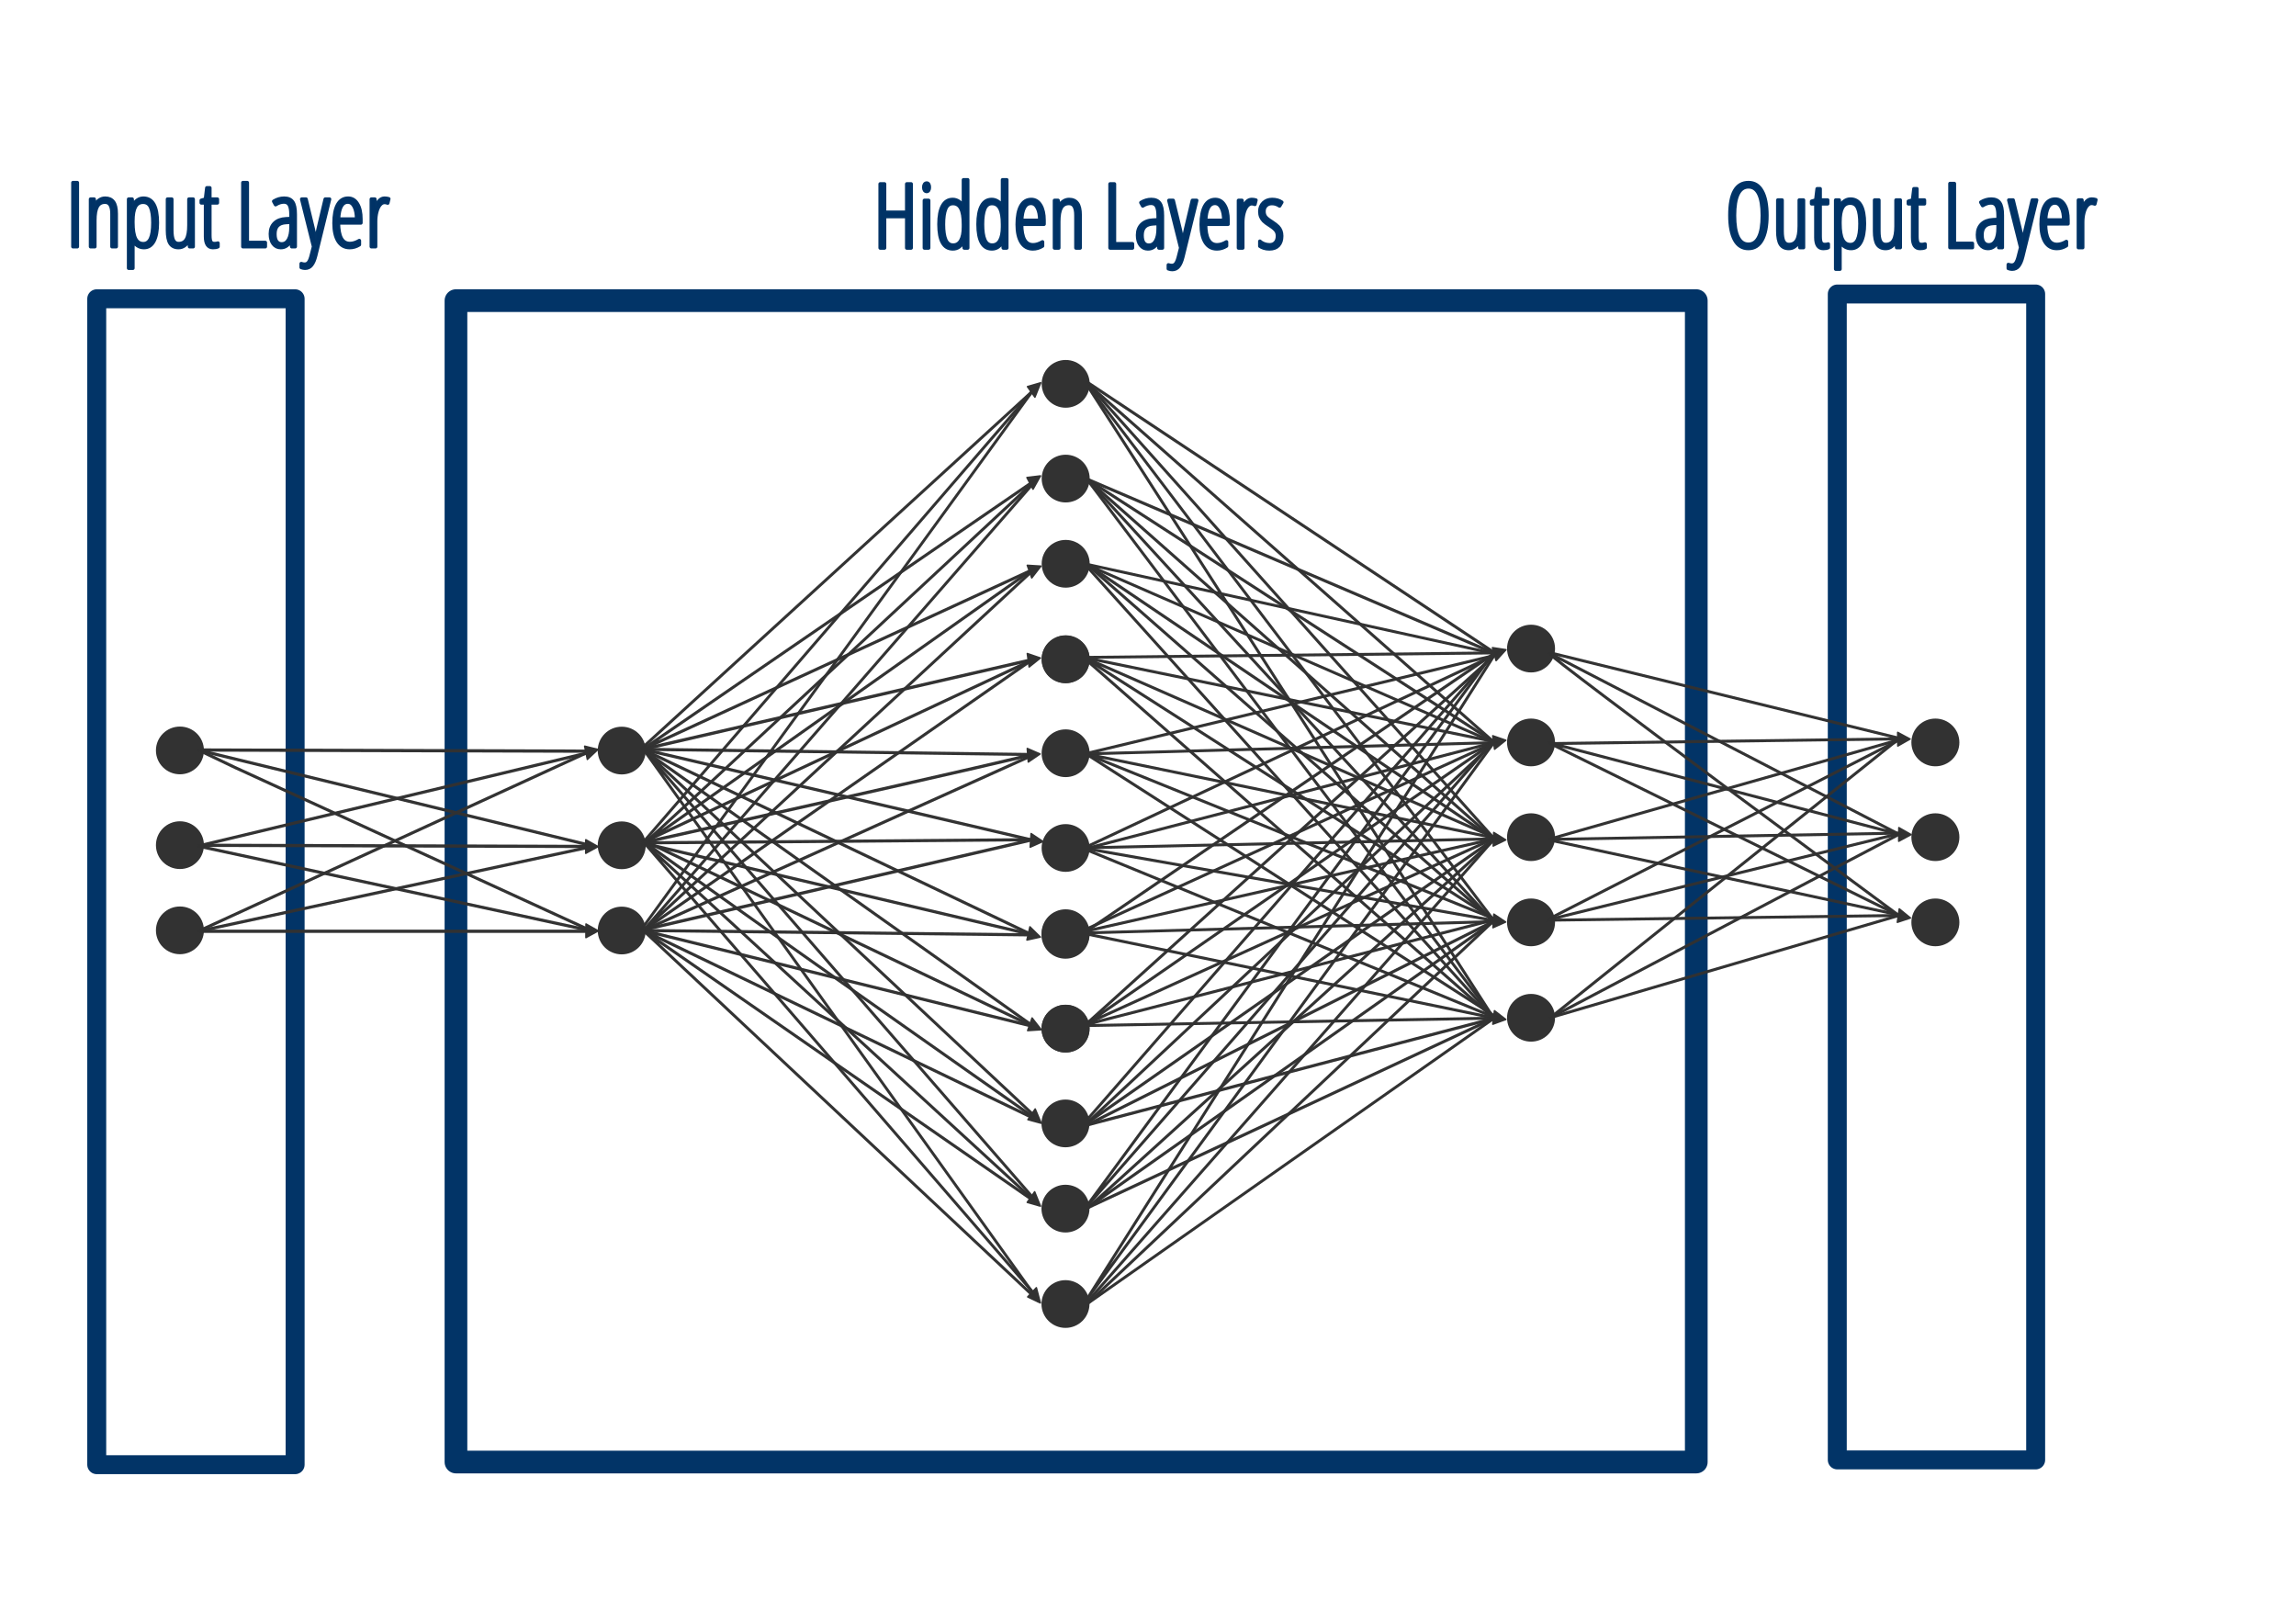 <?xml version="1.0" encoding="UTF-8" standalone="no"?>
<!DOCTYPE svg PUBLIC "-//W3C//DTD SVG 1.1//EN" "http://www.w3.org/Graphics/SVG/1.1/DTD/svg11.dtd">
<svg width="100%" height="100%" viewBox="0 0 539 381" version="1.1" xmlns="http://www.w3.org/2000/svg" xmlns:xlink="http://www.w3.org/1999/xlink" xml:space="preserve" xmlns:serif="http://www.serif.com/" style="fill-rule:evenodd;clip-rule:evenodd;stroke-linejoin:round;">
    <g id="g6897-5">
    </g>
    <g id="g6897-5-6">
    </g>
    <g id="g6897-5-6-1">
    </g>
    <g id="g23153">
    </g>
    <g id="g6664-2">
    </g>
    <g id="g23189">
    </g>
    <rect id="rect22655" x="-0" y="0" width="538.008" height="380.855" style="fill:rgb(0,51,102);fill-opacity:0;"/>
    <g id="g6897-5-6-9">
    </g>
    <g id="g6897-5-6-18">
    </g>
    <g id="text2836" transform="matrix(0.265,0,0,0.265,367.71,-388.742)">
        <path id="path82299" d="M177.619,1657.82C177.619,1667.2 176.211,1674.41 173.395,1679.45C170.605,1684.49 166.561,1687 161.265,1687C155.917,1687 151.86,1684.47 149.096,1679.41C146.331,1674.32 144.949,1667.1 144.949,1657.74C144.949,1647.98 146.318,1640.7 149.057,1635.92C151.796,1631.14 155.904,1628.76 161.381,1628.76C166.652,1628.76 170.669,1631.27 173.434,1636.31C176.224,1641.33 177.619,1648.49 177.619,1657.82ZM148.902,1657.82C148.902,1666.24 149.948,1672.61 152.041,1676.93C154.16,1681.22 157.234,1683.36 161.265,1683.36C165.321,1683.36 168.396,1681.23 170.488,1676.97C172.607,1672.7 173.666,1666.32 173.666,1657.82C173.666,1649.42 172.633,1643.1 170.566,1638.83C168.499,1634.54 165.437,1632.4 161.381,1632.4C157.221,1632.4 154.095,1634.57 152.002,1638.91C149.935,1643.22 148.902,1649.53 148.902,1657.82Z" style="fill:rgb(0,51,102);fill-rule:nonzero;stroke:rgb(0,51,102);stroke-opacity:0.99;stroke-width:3.21px;"/>
        <path id="path82301" d="M191.067,1644.18L191.067,1671.62C191.067,1675.78 191.558,1678.81 192.54,1680.73C193.548,1682.64 195.085,1683.59 197.152,1683.59C200.33,1683.59 202.655,1682.32 204.128,1679.76C205.626,1677.17 206.375,1673.01 206.375,1667.28L206.375,1644.18L210.018,1644.18L210.018,1686.23L206.918,1686.23L206.453,1680.34L206.143,1680.34C205.239,1682.48 203.986,1684.14 202.384,1685.3C200.782,1686.44 199.038,1687 197.152,1687C193.767,1687 191.287,1685.8 189.711,1683.4C188.161,1681 187.386,1677.07 187.386,1671.62L187.386,1644.18L191.067,1644.18Z" style="fill:rgb(0,51,102);fill-rule:nonzero;stroke:rgb(0,51,102);stroke-opacity:0.99;stroke-width:3.21px;"/>
        <path id="path82303" d="M228.97,1683.59C230.106,1683.59 231.114,1683.44 231.992,1683.13L231.992,1686.23C230.856,1686.75 229.396,1687 227.613,1687C223.273,1687 221.102,1683.76 221.102,1677.28L221.102,1647.43L217.304,1647.43L217.304,1645.27L221.025,1644.18L222.226,1634.18L224.784,1634.18L224.784,1644.18L231.45,1644.18L231.45,1647.43L224.784,1647.43L224.784,1676.23C224.784,1679.07 225.094,1681.01 225.714,1682.04C226.334,1683.08 227.419,1683.59 228.97,1683.59Z" style="fill:rgb(0,51,102);fill-rule:nonzero;stroke:rgb(0,51,102);stroke-opacity:0.99;stroke-width:3.21px;"/>
        <path id="path82305" d="M252.184,1687C250.065,1687 248.127,1686.42 246.371,1685.26C244.64,1684.07 243.322,1682.46 242.418,1680.42L242.069,1680.42L242.34,1685.03L242.34,1705.3L238.658,1705.3L238.658,1644.18L241.681,1644.18L242.069,1649.95L242.418,1649.95C243.451,1647.84 244.769,1646.21 246.371,1645.07C247.998,1643.93 249.768,1643.37 251.68,1643.37C259.896,1643.37 264.004,1650.61 264.004,1665.11C264.004,1672.11 262.996,1677.51 260.981,1681.31C258.966,1685.11 256.033,1687 252.184,1687L252.184,1687ZM251.447,1646.85C248.373,1646.85 246.086,1648.21 244.588,1650.92C243.089,1653.64 242.34,1657.89 242.34,1663.67L242.34,1664.88C242.34,1671.33 243.102,1676.09 244.627,1679.14C246.151,1682.16 248.476,1683.67 251.602,1683.67C254.496,1683.67 256.641,1682.17 258.036,1679.17C259.457,1676.15 260.167,1671.46 260.167,1665.11C260.167,1659.04 259.508,1654.48 258.191,1651.43C256.873,1648.38 254.625,1646.85 251.447,1646.85Z" style="fill:rgb(0,51,102);fill-rule:nonzero;stroke:rgb(0,51,102);stroke-opacity:0.99;stroke-width:3.21px;"/>
        <path id="path82307" d="M276.793,1644.18L276.793,1671.62C276.793,1675.78 277.284,1678.81 278.266,1680.73C279.273,1682.64 280.811,1683.59 282.878,1683.59C286.056,1683.59 288.381,1682.32 289.854,1679.76C291.352,1677.17 292.101,1673.01 292.101,1667.28L292.101,1644.18L295.744,1644.18L295.744,1686.23L292.644,1686.23L292.179,1680.34L291.869,1680.34C290.965,1682.48 289.711,1684.14 288.11,1685.3C286.508,1686.44 284.764,1687 282.878,1687C279.493,1687 277.013,1685.8 275.437,1683.4C273.887,1681 273.111,1677.07 273.111,1671.62L273.111,1644.18L276.793,1644.18Z" style="fill:rgb(0,51,102);fill-rule:nonzero;stroke:rgb(0,51,102);stroke-opacity:0.99;stroke-width:3.21px;"/>
        <path id="path82309" d="M314.696,1683.59C315.832,1683.59 316.84,1683.44 317.718,1683.13L317.718,1686.23C316.582,1686.75 315.122,1687 313.339,1687C308.999,1687 306.828,1683.76 306.828,1677.28L306.828,1647.43L303.03,1647.43L303.03,1645.27L306.751,1644.18L307.952,1634.18L310.51,1634.18L310.51,1644.18L317.176,1644.18L317.176,1647.43L310.51,1647.43L310.51,1676.23C310.51,1679.07 310.82,1681.01 311.44,1682.04C312.06,1683.08 313.145,1683.59 314.696,1683.59Z" style="fill:rgb(0,51,102);fill-rule:nonzero;stroke:rgb(0,51,102);stroke-opacity:0.99;stroke-width:3.21px;"/>
        <path id="path82311" d="M339.886,1686.23L339.886,1629.57L343.684,1629.57L343.684,1682.59L359.651,1682.59L359.651,1686.23L339.886,1686.23Z" style="fill:rgb(0,51,102);fill-rule:nonzero;stroke:rgb(0,51,102);stroke-opacity:0.99;stroke-width:3.21px;"/>
        <path id="path82313" d="M383.137,1686.23L382.672,1680.34L382.517,1680.34C380.501,1684.78 377.453,1687 373.37,1687C370.632,1687 368.423,1685.92 366.743,1683.75C365.09,1681.55 364.263,1678.62 364.263,1674.95C364.263,1670.95 365.464,1667.78 367.867,1665.46C370.27,1663.11 373.642,1661.83 377.982,1661.62L382.517,1661.39L382.517,1657.9C382.517,1653.97 382.026,1651.12 381.044,1649.33C380.062,1647.53 378.434,1646.62 376.161,1646.62C373.758,1646.62 371.303,1647.41 368.797,1648.99L367.208,1646.08C370.128,1644.27 373.19,1643.37 376.393,1643.37C379.855,1643.37 382.349,1644.46 383.873,1646.66C385.397,1648.83 386.16,1652.47 386.16,1657.59L386.16,1686.23L383.137,1686.23ZM374.184,1683.87C376.82,1683.87 378.861,1682.57 380.308,1679.99C381.78,1677.38 382.517,1673.7 382.517,1668.94L382.517,1664.57L378.137,1664.8C374.753,1664.98 372.234,1665.92 370.58,1667.63C368.952,1669.31 368.139,1671.77 368.139,1675.03C368.139,1678.08 368.681,1680.31 369.766,1681.73C370.851,1683.15 372.324,1683.87 374.184,1683.87L374.184,1683.87Z" style="fill:rgb(0,51,102);fill-rule:nonzero;stroke:rgb(0,51,102);stroke-opacity:0.99;stroke-width:3.21px;"/>
        <path id="path82315" d="M402.514,1686.15L392.012,1644.18L395.732,1644.18L402.088,1670.42C402.837,1673.57 403.561,1677.12 404.258,1681.07L404.568,1681.07C405.059,1677.64 405.744,1674.06 406.622,1670.34L412.823,1644.18L416.543,1644.18L404.258,1694.17C403.354,1697.87 402.165,1700.65 400.693,1702.51C399.246,1704.37 397.308,1705.3 394.879,1705.3C393.898,1705.3 392.787,1705.08 391.547,1704.64L391.547,1701.3C392.58,1701.67 393.588,1701.85 394.569,1701.85C396.12,1701.85 397.347,1701.17 398.251,1699.83C399.155,1698.51 399.956,1696.38 400.654,1693.44L402.514,1686.15Z" style="fill:rgb(0,51,102);fill-rule:nonzero;stroke:rgb(0,51,102);stroke-opacity:0.99;stroke-width:3.21px;"/>
        <path id="path82317" d="M434.487,1687C430.043,1687 426.62,1685.12 424.217,1681.35C421.84,1677.55 420.651,1672.26 420.651,1665.5C420.651,1658.31 421.711,1652.84 423.829,1649.06C425.974,1645.27 429.048,1643.37 433.053,1643.37C436.541,1643.37 439.293,1645.03 441.308,1648.37C443.323,1651.67 444.331,1656.14 444.331,1661.77L444.331,1665.18L424.411,1665.18C424.462,1671.31 425.328,1675.89 427.007,1678.94C428.687,1681.99 431.232,1683.52 434.642,1683.52C437.277,1683.52 440.055,1682.65 442.974,1680.92L442.974,1684.49C440.287,1686.16 437.458,1687 434.487,1687ZM432.82,1646.7C427.757,1646.7 424.979,1651.75 424.488,1661.85L440.649,1661.85C440.649,1657.23 439.938,1653.55 438.517,1650.81C437.122,1648.07 435.223,1646.7 432.82,1646.7Z" style="fill:rgb(0,51,102);fill-rule:nonzero;stroke:rgb(0,51,102);stroke-opacity:0.99;stroke-width:3.21px;"/>
        <path id="path82319" d="M465.336,1643.37C466.654,1643.37 467.881,1643.55 469.018,1643.91L468.126,1647.59C467.196,1647.2 466.24,1647.01 465.258,1647.01C463.837,1647.01 462.507,1647.75 461.267,1649.22C460.052,1650.66 459.096,1652.69 458.399,1655.3C457.701,1657.91 457.352,1660.79 457.352,1663.94L457.352,1686.23L453.671,1686.23L453.671,1644.18L456.694,1644.18L457.081,1651.54L457.352,1651.54C459.316,1646.09 461.977,1643.37 465.336,1643.37Z" style="fill:rgb(0,51,102);fill-rule:nonzero;stroke:rgb(0,51,102);stroke-opacity:0.99;stroke-width:3.21px;"/>
    </g>
    <g id="text2836-7" transform="matrix(0.265,0,0,0.265,-33.038,-388.957)">
        <rect id="path82322" x="189.323" y="1629.57" width="3.798" height="56.66" style="fill:rgb(0,51,102);fill-rule:nonzero;stroke:rgb(0,51,102);stroke-opacity:0.99;stroke-width:3.21px;"/>
        <path id="path82324" d="M223.931,1686.23L223.931,1657.24C223.931,1650.26 221.865,1646.78 217.731,1646.78C214.579,1646.78 212.266,1648.08 210.794,1650.69C209.347,1653.3 208.623,1657.45 208.623,1663.13L208.623,1686.23L204.942,1686.23L204.942,1644.18L208.042,1644.18L208.352,1650.03L208.701,1650.03C209.579,1647.91 210.845,1646.27 212.499,1645.11C214.152,1643.95 215.922,1643.37 217.808,1643.37C221.064,1643.37 223.505,1644.46 225.133,1646.66C226.761,1648.83 227.574,1652.33 227.574,1657.16L227.574,1686.23L223.931,1686.23Z" style="fill:rgb(0,51,102);fill-rule:nonzero;stroke:rgb(0,51,102);stroke-opacity:0.99;stroke-width:3.21px;"/>
        <path id="path82326" d="M252.184,1687C250.065,1687 248.127,1686.42 246.371,1685.26C244.64,1684.07 243.322,1682.46 242.418,1680.42L242.069,1680.42L242.34,1685.03L242.34,1705.3L238.658,1705.3L238.658,1644.18L241.681,1644.18L242.069,1649.95L242.418,1649.95C243.451,1647.84 244.769,1646.21 246.371,1645.07C247.998,1643.93 249.768,1643.37 251.68,1643.37C259.896,1643.37 264.004,1650.61 264.004,1665.11C264.004,1672.11 262.996,1677.51 260.981,1681.31C258.966,1685.11 256.033,1687 252.184,1687L252.184,1687ZM251.447,1646.85C248.373,1646.85 246.086,1648.21 244.588,1650.92C243.089,1653.64 242.34,1657.89 242.34,1663.67L242.34,1664.88C242.34,1671.33 243.102,1676.09 244.627,1679.14C246.151,1682.16 248.476,1683.67 251.602,1683.67C254.496,1683.67 256.641,1682.17 258.036,1679.17C259.457,1676.15 260.167,1671.46 260.167,1665.11C260.167,1659.04 259.508,1654.48 258.191,1651.43C256.873,1648.38 254.625,1646.85 251.447,1646.85Z" style="fill:rgb(0,51,102);fill-rule:nonzero;stroke:rgb(0,51,102);stroke-opacity:0.99;stroke-width:3.21px;"/>
        <path id="path82328" d="M276.793,1644.18L276.793,1671.62C276.793,1675.78 277.284,1678.81 278.266,1680.73C279.273,1682.64 280.811,1683.59 282.878,1683.59C286.056,1683.59 288.381,1682.32 289.854,1679.76C291.352,1677.17 292.101,1673.01 292.101,1667.28L292.101,1644.18L295.744,1644.18L295.744,1686.23L292.644,1686.23L292.179,1680.34L291.869,1680.34C290.965,1682.48 289.711,1684.14 288.11,1685.3C286.508,1686.44 284.764,1687 282.878,1687C279.493,1687 277.013,1685.8 275.437,1683.4C273.887,1681 273.111,1677.07 273.111,1671.62L273.111,1644.18L276.793,1644.18Z" style="fill:rgb(0,51,102);fill-rule:nonzero;stroke:rgb(0,51,102);stroke-opacity:0.99;stroke-width:3.21px;"/>
        <path id="path82330" d="M314.696,1683.59C315.832,1683.59 316.84,1683.44 317.718,1683.13L317.718,1686.23C316.582,1686.75 315.122,1687 313.339,1687C308.999,1687 306.828,1683.76 306.828,1677.28L306.828,1647.43L303.03,1647.43L303.03,1645.27L306.751,1644.18L307.952,1634.18L310.51,1634.18L310.51,1644.18L317.176,1644.18L317.176,1647.43L310.51,1647.43L310.51,1676.23C310.51,1679.07 310.82,1681.01 311.44,1682.04C312.06,1683.08 313.145,1683.59 314.696,1683.59Z" style="fill:rgb(0,51,102);fill-rule:nonzero;stroke:rgb(0,51,102);stroke-opacity:0.99;stroke-width:3.21px;"/>
        <path id="path82332" d="M339.886,1686.23L339.886,1629.57L343.684,1629.57L343.684,1682.59L359.651,1682.59L359.651,1686.23L339.886,1686.23Z" style="fill:rgb(0,51,102);fill-rule:nonzero;stroke:rgb(0,51,102);stroke-opacity:0.99;stroke-width:3.21px;"/>
        <path id="path82334" d="M383.137,1686.23L382.672,1680.34L382.517,1680.34C380.501,1684.78 377.453,1687 373.37,1687C370.632,1687 368.423,1685.92 366.743,1683.75C365.09,1681.55 364.263,1678.62 364.263,1674.95C364.263,1670.95 365.464,1667.78 367.867,1665.46C370.27,1663.11 373.642,1661.83 377.982,1661.62L382.517,1661.39L382.517,1657.9C382.517,1653.97 382.026,1651.12 381.044,1649.33C380.062,1647.53 378.434,1646.62 376.161,1646.62C373.758,1646.62 371.303,1647.41 368.797,1648.99L367.208,1646.08C370.128,1644.27 373.19,1643.37 376.393,1643.37C379.855,1643.37 382.349,1644.46 383.873,1646.66C385.397,1648.83 386.16,1652.47 386.16,1657.59L386.16,1686.23L383.137,1686.23ZM374.184,1683.87C376.82,1683.87 378.861,1682.57 380.308,1679.99C381.78,1677.38 382.517,1673.7 382.517,1668.94L382.517,1664.57L378.137,1664.8C374.753,1664.98 372.234,1665.92 370.58,1667.63C368.952,1669.31 368.139,1671.77 368.139,1675.03C368.139,1678.08 368.681,1680.31 369.766,1681.73C370.851,1683.15 372.324,1683.87 374.184,1683.87L374.184,1683.87Z" style="fill:rgb(0,51,102);fill-rule:nonzero;stroke:rgb(0,51,102);stroke-opacity:0.99;stroke-width:3.21px;"/>
        <path id="path82336" d="M402.514,1686.15L392.012,1644.18L395.732,1644.18L402.088,1670.42C402.837,1673.57 403.561,1677.12 404.258,1681.07L404.568,1681.07C405.059,1677.64 405.744,1674.06 406.622,1670.34L412.823,1644.18L416.543,1644.18L404.258,1694.17C403.354,1697.87 402.165,1700.65 400.693,1702.51C399.246,1704.37 397.308,1705.3 394.879,1705.3C393.898,1705.3 392.787,1705.08 391.547,1704.64L391.547,1701.3C392.58,1701.67 393.588,1701.85 394.569,1701.85C396.12,1701.85 397.347,1701.17 398.251,1699.83C399.155,1698.51 399.956,1696.38 400.654,1693.44L402.514,1686.15Z" style="fill:rgb(0,51,102);fill-rule:nonzero;stroke:rgb(0,51,102);stroke-opacity:0.99;stroke-width:3.21px;"/>
        <path id="path82338" d="M434.487,1687C430.043,1687 426.62,1685.12 424.217,1681.35C421.84,1677.55 420.651,1672.26 420.651,1665.5C420.651,1658.31 421.711,1652.84 423.829,1649.06C425.974,1645.27 429.048,1643.37 433.053,1643.37C436.541,1643.37 439.293,1645.03 441.308,1648.37C443.323,1651.67 444.331,1656.14 444.331,1661.77L444.331,1665.18L424.411,1665.18C424.462,1671.31 425.328,1675.89 427.007,1678.94C428.687,1681.99 431.232,1683.52 434.642,1683.52C437.277,1683.52 440.055,1682.65 442.974,1680.92L442.974,1684.49C440.287,1686.16 437.458,1687 434.487,1687ZM432.82,1646.7C427.757,1646.7 424.979,1651.75 424.488,1661.85L440.649,1661.85C440.649,1657.23 439.938,1653.55 438.517,1650.81C437.122,1648.07 435.223,1646.7 432.82,1646.7Z" style="fill:rgb(0,51,102);fill-rule:nonzero;stroke:rgb(0,51,102);stroke-opacity:0.99;stroke-width:3.21px;"/>
        <path id="path82340" d="M465.336,1643.37C466.654,1643.37 467.881,1643.55 469.018,1643.91L468.126,1647.59C467.196,1647.2 466.24,1647.01 465.258,1647.01C463.837,1647.01 462.507,1647.75 461.267,1649.22C460.052,1650.66 459.096,1652.69 458.399,1655.3C457.701,1657.91 457.352,1660.79 457.352,1663.94L457.352,1686.23L453.671,1686.23L453.671,1644.18L456.694,1644.18L457.081,1651.54L457.352,1651.54C459.316,1646.09 461.977,1643.37 465.336,1643.37Z" style="fill:rgb(0,51,102);fill-rule:nonzero;stroke:rgb(0,51,102);stroke-opacity:0.99;stroke-width:3.21px;"/>
    </g>
    <g id="text4761" transform="matrix(0.265,0,0,0.265,-67.471,30.759)">
        <path id="path82274" d="M1061.72,103.539L1057.92,103.539L1057.92,75.674L1038.16,75.674L1038.16,103.539L1034.36,103.539L1034.36,46.879L1038.16,46.879L1038.16,72.031L1057.92,72.031L1057.92,46.879L1061.72,46.879L1061.72,103.539Z" style="fill:rgb(0,51,102);fill-rule:nonzero;stroke:rgb(0,51,102);stroke-opacity:0.99;stroke-width:3.21px;"/>
        <path id="path82276" d="M1077.22,103.539L1073.54,103.539L1073.54,61.49L1077.22,61.49L1077.22,103.539ZM1073,49.824C1073,48.662 1073.23,47.757 1073.69,47.112C1074.18,46.466 1074.81,46.143 1075.55,46.143C1076.25,46.143 1076.81,46.466 1077.22,47.112C1077.63,47.757 1077.84,48.662 1077.84,49.824C1077.84,50.935 1077.63,51.827 1077.22,52.499C1076.81,53.144 1076.25,53.467 1075.55,53.467C1074.81,53.467 1074.18,53.144 1073.69,52.499C1073.23,51.827 1073,50.935 1073,49.824Z" style="fill:rgb(0,51,102);fill-rule:nonzero;stroke:rgb(0,51,102);stroke-opacity:0.99;stroke-width:3.21px;"/>
        <path id="path82278" d="M1098.73,104.314C1090.57,104.314 1086.48,97.067 1086.48,82.572C1086.48,75.441 1087.5,70.016 1089.55,66.295C1091.59,62.549 1094.6,60.676 1098.58,60.676C1100.46,60.676 1102.24,61.218 1103.92,62.304C1105.63,63.389 1106.99,64.887 1107.99,66.799L1108.3,66.799L1108.15,62.11L1108.15,43.236L1111.83,43.236L1111.83,103.539L1108.81,103.539L1108.5,97.648L1108.15,97.648C1107.14,99.792 1105.84,101.446 1104.23,102.609C1102.63,103.745 1100.8,104.314 1098.73,104.314L1098.73,104.314ZM1098.96,101.097C1101.91,101.097 1104.17,99.741 1105.74,97.028C1107.35,94.289 1108.15,90.272 1108.15,84.975L1108.15,82.572C1108.15,76.217 1107.37,71.566 1105.82,68.621C1104.3,65.649 1101.96,64.164 1098.81,64.164C1095.78,64.164 1093.61,65.753 1092.3,68.931C1090.98,72.083 1090.32,76.656 1090.32,82.65C1090.32,88.696 1091,93.282 1092.37,96.408C1093.74,99.534 1095.94,101.097 1098.96,101.097Z" style="fill:rgb(0,51,102);fill-rule:nonzero;stroke:rgb(0,51,102);stroke-opacity:0.99;stroke-width:3.21px;"/>
        <path id="path82280" d="M1133.34,104.314C1125.17,104.314 1121.09,97.067 1121.09,82.572C1121.09,75.441 1122.11,70.016 1124.15,66.295C1126.19,62.549 1129.2,60.676 1133.18,60.676C1135.07,60.676 1136.85,61.218 1138.53,62.304C1140.24,63.389 1141.59,64.887 1142.6,66.799L1142.91,66.799L1142.76,62.11L1142.76,43.236L1146.44,43.236L1146.44,103.539L1143.41,103.539L1143.1,97.648L1142.76,97.648C1141.75,99.792 1140.44,101.446 1138.84,102.609C1137.24,103.745 1135.4,104.314 1133.34,104.314L1133.34,104.314ZM1133.57,101.097C1136.52,101.097 1138.78,99.741 1140.35,97.028C1141.95,94.289 1142.76,90.272 1142.76,84.975L1142.76,82.572C1142.76,76.217 1141.98,71.566 1140.43,68.621C1138.91,65.649 1136.57,64.164 1133.41,64.164C1130.39,64.164 1128.22,65.753 1126.9,68.931C1125.59,72.083 1124.93,76.656 1124.93,82.65C1124.93,88.696 1125.61,93.282 1126.98,96.408C1128.35,99.534 1130.55,101.097 1133.57,101.097Z" style="fill:rgb(0,51,102);fill-rule:nonzero;stroke:rgb(0,51,102);stroke-opacity:0.99;stroke-width:3.21px;"/>
        <path id="path82282" d="M1169.61,104.314C1165.17,104.314 1161.75,102.428 1159.34,98.656C1156.96,94.858 1155.78,89.574 1155.78,82.805C1155.78,75.622 1156.84,70.145 1158.95,66.373C1161.1,62.575 1164.17,60.676 1168.18,60.676C1171.67,60.676 1174.42,62.342 1176.43,65.675C1178.45,68.982 1179.46,73.452 1179.46,79.084L1179.46,82.495L1159.54,82.495C1159.59,88.618 1160.45,93.204 1162.13,96.253C1163.81,99.302 1166.36,100.826 1169.77,100.826C1172.4,100.826 1175.18,99.96 1178.1,98.229L1178.1,101.795C1175.41,103.474 1172.58,104.314 1169.61,104.314ZM1167.95,64.009C1162.88,64.009 1160.11,69.06 1159.61,79.162L1175.77,79.162C1175.77,74.537 1175.06,70.855 1173.64,68.117C1172.25,65.378 1170.35,64.009 1167.95,64.009Z" style="fill:rgb(0,51,102);fill-rule:nonzero;stroke:rgb(0,51,102);stroke-opacity:0.99;stroke-width:3.21px;"/>
        <path id="path82284" d="M1207.79,103.539L1207.79,74.55C1207.79,67.574 1205.72,64.086 1201.59,64.086C1198.43,64.086 1196.12,65.391 1194.65,68C1193.2,70.61 1192.48,74.757 1192.48,80.441L1192.48,103.539L1188.8,103.539L1188.8,61.49L1191.9,61.49L1192.21,67.342L1192.56,67.342C1193.43,65.223 1194.7,63.582 1196.35,62.42C1198.01,61.257 1199.78,60.676 1201.66,60.676C1204.92,60.676 1207.36,61.774 1208.99,63.97C1210.62,66.14 1211.43,69.641 1211.43,74.473L1211.43,103.539L1207.79,103.539Z" style="fill:rgb(0,51,102);fill-rule:nonzero;stroke:rgb(0,51,102);stroke-opacity:0.99;stroke-width:3.21px;"/>
        <path id="path82286" d="M1238.02,103.539L1238.02,46.879L1241.81,46.879L1241.81,99.896L1257.78,99.896L1257.78,103.539L1238.02,103.539Z" style="fill:rgb(0,51,102);fill-rule:nonzero;stroke:rgb(0,51,102);stroke-opacity:0.99;stroke-width:3.21px;"/>
        <path id="path82288" d="M1281.27,103.539L1280.8,97.648L1280.64,97.648C1278.63,102.092 1275.58,104.314 1271.5,104.314C1268.76,104.314 1266.55,103.229 1264.87,101.058C1263.22,98.862 1262.39,95.93 1262.39,92.261C1262.39,88.256 1263.59,85.091 1266,82.766C1268.4,80.415 1271.77,79.136 1276.11,78.929L1280.64,78.697L1280.64,75.209C1280.64,71.282 1280.15,68.427 1279.17,66.644C1278.19,64.836 1276.56,63.931 1274.29,63.931C1271.89,63.931 1269.43,64.719 1266.93,66.295L1265.34,63.389C1268.26,61.58 1271.32,60.676 1274.52,60.676C1277.98,60.676 1280.48,61.774 1282,63.97C1283.53,66.14 1284.29,69.783 1284.29,74.899L1284.29,103.539L1281.27,103.539ZM1272.31,101.175C1274.95,101.175 1276.99,99.883 1278.44,97.299C1279.91,94.69 1280.64,91.008 1280.64,86.254L1280.64,81.875L1276.27,82.107C1272.88,82.288 1270.36,83.231 1268.71,84.936C1267.08,86.616 1266.27,89.083 1266.27,92.339C1266.27,95.387 1266.81,97.622 1267.89,99.043C1268.98,100.464 1270.45,101.175 1272.31,101.175L1272.31,101.175Z" style="fill:rgb(0,51,102);fill-rule:nonzero;stroke:rgb(0,51,102);stroke-opacity:0.99;stroke-width:3.21px;"/>
        <path id="path82290" d="M1300.64,103.461L1290.14,61.49L1293.86,61.49L1300.22,87.727C1300.97,90.879 1301.69,94.431 1302.39,98.384L1302.7,98.384C1303.19,94.948 1303.87,91.37 1304.75,87.649L1310.95,61.49L1314.67,61.49L1302.39,111.484C1301.48,115.178 1300.29,117.956 1298.82,119.816C1297.38,121.676 1295.44,122.606 1293.01,122.606C1292.03,122.606 1290.91,122.387 1289.67,121.947L1289.67,118.614C1290.71,118.976 1291.72,119.157 1292.7,119.157C1294.25,119.157 1295.48,118.485 1296.38,117.142C1297.28,115.824 1298.09,113.693 1298.78,110.747L1300.64,103.461Z" style="fill:rgb(0,51,102);fill-rule:nonzero;stroke:rgb(0,51,102);stroke-opacity:0.99;stroke-width:3.21px;"/>
        <path id="path82292" d="M1332.62,104.314C1328.17,104.314 1324.75,102.428 1322.35,98.656C1319.97,94.858 1318.78,89.574 1318.78,82.805C1318.78,75.622 1319.84,70.145 1321.96,66.373C1324.1,62.575 1327.18,60.676 1331.18,60.676C1334.67,60.676 1337.42,62.342 1339.44,65.675C1341.45,68.982 1342.46,73.452 1342.46,79.084L1342.46,82.495L1322.54,82.495C1322.59,88.618 1323.46,93.204 1325.14,96.253C1326.82,99.302 1329.36,100.826 1332.77,100.826C1335.41,100.826 1338.18,99.96 1341.1,98.229L1341.1,101.795C1338.42,103.474 1335.59,104.314 1332.62,104.314ZM1330.95,64.009C1325.88,64.009 1323.11,69.06 1322.62,79.162L1338.78,79.162C1338.78,74.537 1338.07,70.855 1336.65,68.117C1335.25,65.378 1333.35,64.009 1330.95,64.009Z" style="fill:rgb(0,51,102);fill-rule:nonzero;stroke:rgb(0,51,102);stroke-opacity:0.99;stroke-width:3.21px;"/>
        <path id="path82294" d="M1363.46,60.676C1364.78,60.676 1366.01,60.857 1367.15,61.218L1366.26,64.9C1365.33,64.513 1364.37,64.319 1363.39,64.319C1361.97,64.319 1360.63,65.055 1359.39,66.528C1358.18,67.975 1357.23,70.003 1356.53,72.612C1355.83,75.222 1355.48,78.103 1355.48,81.255L1355.48,103.539L1351.8,103.539L1351.8,61.49L1354.82,61.49L1355.21,68.853L1355.48,68.853C1357.44,63.402 1360.11,60.676 1363.46,60.676Z" style="fill:rgb(0,51,102);fill-rule:nonzero;stroke:rgb(0,51,102);stroke-opacity:0.99;stroke-width:3.21px;"/>
        <path id="path82296" d="M1389.97,92.997C1389.97,96.537 1389.04,99.314 1387.18,101.33C1385.32,103.319 1382.63,104.314 1379.12,104.314C1377.21,104.314 1375.53,104.068 1374.08,103.578C1372.64,103.087 1371.51,102.544 1370.71,101.95L1370.71,97.648C1371.67,98.604 1372.93,99.379 1374.51,99.973C1376.09,100.542 1377.7,100.826 1379.35,100.826C1381.52,100.826 1383.23,100.115 1384.47,98.694C1385.71,97.273 1386.33,95.374 1386.33,92.997C1386.33,91.137 1385.88,89.574 1384.97,88.308C1384.1,87.016 1382.4,85.556 1379.9,83.929C1377.03,82.12 1375.07,80.673 1374.01,79.588C1372.97,78.503 1372.16,77.289 1371.56,75.945C1371,74.602 1370.71,73 1370.71,71.14C1370.71,68.117 1371.73,65.624 1373.77,63.66C1375.81,61.671 1378.41,60.676 1381.56,60.676C1384.95,60.676 1387.78,61.477 1390.05,63.079L1388.15,66.295C1386.03,64.874 1383.79,64.164 1381.41,64.164C1379.24,64.164 1377.51,64.81 1376.21,66.101C1374.92,67.367 1374.28,69.047 1374.28,71.14C1374.28,73 1374.72,74.563 1375.6,75.829C1376.47,77.069 1378.33,78.581 1381.18,80.363C1383.97,82.198 1385.88,83.67 1386.91,84.781C1387.94,85.867 1388.71,87.081 1389.2,88.424C1389.71,89.742 1389.97,91.266 1389.97,92.997Z" style="fill:rgb(0,51,102);fill-rule:nonzero;stroke:rgb(0,51,102);stroke-opacity:0.99;stroke-width:3.21px;"/>
    </g>
    <rect id="rect1419" x="107.04" y="70.564" width="291.171" height="272.616" style="fill:none;stroke:rgb(0,51,102);stroke-opacity:0.99;stroke-width:5.33px;"/>
    <rect id="rect1419-0-0" x="431.313" y="69.012" width="46.573" height="273.668" style="fill:none;stroke:rgb(0,51,102);stroke-opacity:0.99;stroke-width:4.45px;"/>
    <rect id="rect1419-0-0-1" x="22.709" y="70.132" width="46.573" height="273.668" style="fill:none;stroke:rgb(0,51,102);stroke-opacity:0.99;stroke-width:4.45px;"/>
    <g transform="matrix(0.482,0,0,0.482,54.874,-68.54)">
        <g id="path5067-75" transform="matrix(1.109,0,0,1.103,-45.057,-11.683)">
            <circle cx="16.994" cy="470.836" r="10.538" style="fill:rgb(50,50,50);"/>
        </g>
        <g id="path5067-05-3" transform="matrix(1.109,0,0,1.103,-45.057,-11.683)">
            <circle cx="16.994" cy="512.661" r="10.538" style="fill:rgb(50,50,50);"/>
        </g>
        <g id="path5067-8-9" transform="matrix(1.109,0,0,1.103,-45.057,-11.683)">
            <circle cx="16.994" cy="550.274" r="10.538" style="fill:rgb(50,50,50);"/>
        </g>
        <g id="path5067-7-3-0-5" transform="matrix(5.845,0,0,5.812,274.64,280.19)">
            <circle cx="94.805" cy="38.467" r="2" style="fill:rgb(50,50,50);"/>
        </g>
        <g id="path5067-05-0-6-2-35" transform="matrix(5.845,0,0,5.812,274.64,280.19)">
            <circle cx="94.805" cy="46.405" r="2" style="fill:rgb(50,50,50);"/>
        </g>
        <g id="path5067-8-7-9-8-9" transform="matrix(5.845,0,0,5.812,274.64,280.19)">
            <circle cx="94.805" cy="53.544" r="2" style="fill:rgb(50,50,50);"/>
        </g>
        <g id="path5067-7-3-0-8-9" transform="matrix(5.845,0,0,5.812,77.703,280.189)">
            <circle cx="94.805" cy="38.467" r="2" style="fill:rgb(50,50,50);"/>
        </g>
        <g id="path5067-7-3-2-3-2-7" transform="matrix(5.845,0,0,5.812,77.703,280.189)">
            <circle cx="94.805" cy="30.602" r="2" style="fill:rgb(50,50,50);"/>
        </g>
        <g id="path5067-0-2-1-3-1-8" transform="matrix(5.845,0,0,5.812,77.703,280.189)">
            <circle cx="94.805" cy="61.538" r="2" style="fill:rgb(50,50,50);"/>
        </g>
        <g id="path5067-05-0-6-2-3-7" transform="matrix(5.845,0,0,5.812,77.703,280.189)">
            <circle cx="94.805" cy="46.405" r="2" style="fill:rgb(50,50,50);"/>
        </g>
        <g id="path5067-8-7-9-8-3-5" transform="matrix(5.845,0,0,5.812,77.703,280.189)">
            <circle cx="94.805" cy="53.544" r="2" style="fill:rgb(50,50,50);"/>
        </g>
        <g id="path5067-7-3-0-8-8-6" transform="matrix(5.845,0,0,5.812,-148.942,105.556)">
            <circle cx="94.805" cy="38.467" r="2" style="fill:rgb(50,50,50);"/>
        </g>
        <g id="path5067-0-2-1-3-1-6-3" transform="matrix(5.845,0,0,5.812,-148.942,105.556)">
            <circle cx="94.805" cy="61.538" r="2" style="fill:rgb(50,50,50);"/>
        </g>
        <g id="path5067-05-0-6-2-3-9-6" transform="matrix(5.845,0,0,5.812,-148.942,105.556)">
            <circle cx="94.805" cy="46.405" r="2" style="fill:rgb(50,50,50);"/>
        </g>
        <g id="path5067-8-7-9-8-3-9-3" transform="matrix(5.845,0,0,5.812,-148.942,105.556)">
            <circle cx="94.805" cy="53.544" r="2" style="fill:rgb(50,50,50);"/>
        </g>
        <g id="path17333-3-4" transform="matrix(1.109,0,0,1.103,-43.998,-50.514)">
            <path d="M390.7,390.684L388.033,385.561L390.998,385.2L393.963,384.839L392.332,387.762L390.7,390.684Z" style="fill:rgb(50,50,50);fill-rule:nonzero;stroke:rgb(50,50,50);stroke-opacity:0.99;stroke-width:0.68px;stroke-linejoin:miter;"/>
        </g>
        <g id="path17333-3-1-6" transform="matrix(1.109,0,0,1.103,-43.982,-54.724)">
            <path d="M390.125,433.678L389.148,430.905L388.172,428.131L391.149,428.316L394.126,428.5L392.125,431.089L390.125,433.678Z" style="fill:rgb(50,50,50);fill-rule:nonzero;stroke:rgb(50,50,50);stroke-opacity:0.99;stroke-width:0.68px;stroke-linejoin:miter;"/>
        </g>
        <g id="path17333-3-9-1" transform="matrix(1.109,0,0,1.103,-43.982,-54.724)">
            <path d="M388.981,473.011L388.579,470.048L388.176,467.085L391.036,468.071L393.897,469.057L391.439,471.034L388.981,473.011Z" style="fill:rgb(50,50,50);fill-rule:nonzero;stroke:rgb(50,50,50);stroke-opacity:0.99;stroke-width:0.68px;stroke-linejoin:miter;"/>
        </g>
        <g id="path17333-3-9-9-6" transform="matrix(1.109,0,0,1.103,-43.982,-54.724)">
            <path d="M388.017,593.551L388.669,590.65L389.322,587.749L391.599,590.003L393.876,592.257L390.947,592.904L388.017,593.551Z" style="fill:rgb(50,50,50);fill-rule:nonzero;stroke:rgb(50,50,50);stroke-opacity:0.99;stroke-width:0.68px;stroke-linejoin:miter;"/>
        </g>
        <g id="path17333-3-9-9-0-6" transform="matrix(1.109,0,0,1.103,-43.982,-54.724)">
            <path d="M592.611,630.726L592.973,627.756L593.334,624.786L595.819,626.716L598.304,628.646L595.458,629.686L592.611,630.726Z" style="fill:rgb(50,50,50);fill-rule:nonzero;stroke:rgb(50,50,50);stroke-opacity:0.99;stroke-width:0.68px;stroke-linejoin:miter;"/>
        </g>
        <g id="path17333-3-9-9-0-8-1-2" transform="matrix(1.109,0,0,1.103,-43.982,-54.724)">
            <path d="M770.27,585.74L770.696,582.782L771.122,579.823L773.564,581.827L776.006,583.83L773.138,584.785L770.27,585.74Z" style="fill:rgb(50,50,50);fill-rule:nonzero;stroke:rgb(50,50,50);stroke-opacity:0.99;stroke-width:0.68px;stroke-linejoin:miter;"/>
        </g>
        <g id="path17333-3-9-9-0-8-0-2" transform="matrix(1.109,0,0,1.103,-43.982,-54.724)">
            <path d="M770.884,549.952L770.937,543.952L773.615,545.486L776.294,547.019L773.588,548.486L770.884,549.952Z" style="fill:rgb(50,50,50);fill-rule:nonzero;stroke:rgb(50,50,50);stroke-opacity:0.99;stroke-width:0.68px;stroke-linejoin:miter;"/>
        </g>
        <g id="path17333-3-9-9-0-8-4-6" transform="matrix(1.109,0,0,1.103,-43.982,-54.724)">
            <path d="M770.486,507.898L770.433,501.898L773.139,503.364L775.845,504.831L773.166,506.364L770.486,507.898Z" style="fill:rgb(50,50,50);fill-rule:nonzero;stroke:rgb(50,50,50);stroke-opacity:0.99;stroke-width:0.68px;stroke-linejoin:miter;"/>
        </g>
        <g id="path17333-3-9-9-0-1-4" transform="matrix(1.109,0,0,1.103,-43.982,-54.724)">
            <path d="M592.677,588.124L592.873,585.132L593.069,582.141L598.242,585.615L595.46,586.869L592.677,588.124Z" style="fill:rgb(50,50,50);fill-rule:nonzero;stroke:rgb(50,50,50);stroke-opacity:0.99;stroke-width:0.68px;stroke-linejoin:miter;"/>
        </g>
        <g id="path17333-3-9-9-0-11-3" transform="matrix(1.109,0,0,1.103,-43.982,-54.724)">
            <path d="M592.786,552.071L592.902,549.074L593.019,546.077L598.281,549.36L595.534,550.716L592.786,552.071Z" style="fill:rgb(50,50,50);fill-rule:nonzero;stroke:rgb(50,50,50);stroke-opacity:0.99;stroke-width:0.68px;stroke-linejoin:miter;"/>
        </g>
        <g id="path17333-3-9-9-0-0-9" transform="matrix(1.109,0,0,1.103,-43.982,-54.724)">
            <path d="M593.386,509.315L592.986,506.352L592.586,503.388L595.445,504.378L598.304,505.368L595.845,507.341L593.386,509.315Z" style="fill:rgb(50,50,50);fill-rule:nonzero;stroke:rgb(50,50,50);stroke-opacity:0.99;stroke-width:0.68px;stroke-linejoin:miter;"/>
        </g>
        <g id="path17333-3-9-9-0-7-5" transform="matrix(1.109,0,0,1.103,-43.982,-54.724)">
            <path d="M594.048,470.2L593.257,467.347L592.467,464.493L595.423,464.947L598.379,465.4L596.213,467.8L594.048,470.2Z" style="fill:rgb(50,50,50);fill-rule:nonzero;stroke:rgb(50,50,50);stroke-opacity:0.99;stroke-width:0.68px;stroke-linejoin:miter;"/>
        </g>
        <g id="path17333-3-9-9-06-0" transform="matrix(1.109,0,0,1.103,-43.982,-54.724)">
            <path d="M388.359,751.131L392.145,747.089L393.012,750.431L393.879,753.772L391.119,752.451L388.359,751.131Z" style="fill:rgb(50,50,50);fill-rule:nonzero;stroke:rgb(50,50,50);stroke-opacity:0.99;stroke-width:0.68px;stroke-linejoin:miter;"/>
        </g>
        <g id="path17333-3-9-9-1-4" transform="matrix(1.109,0,0,1.103,-43.982,-54.724)">
            <path d="M388.151,709.383L391.393,704.737L392.667,707.894L393.942,711.051L391.047,710.217L388.151,709.383Z" style="fill:rgb(50,50,50);fill-rule:nonzero;stroke:rgb(50,50,50);stroke-opacity:0.99;stroke-width:0.68px;stroke-linejoin:miter;"/>
        </g>
        <g id="path17333-3-9-9-07-3" transform="matrix(1.109,0,0,1.103,-43.611,-56.082)">
            <path d="M388.111,674.092L389.706,671.746L391.302,669.399L392.61,672.537L393.918,675.676L391.014,674.884L388.111,674.092Z" style="fill:rgb(50,50,50);fill-rule:nonzero;stroke:rgb(50,50,50);stroke-opacity:0.99;stroke-width:0.68px;stroke-linejoin:miter;"/>
        </g>
        <g id="path17333-3-9-9-8-4" transform="matrix(1.109,0,0,1.103,-43.982,-54.724)">
            <path d="M388.329,633.549L389.299,630.772L390.268,627.995L392.275,630.578L394.282,633.16L391.305,633.354L388.329,633.549Z" style="fill:rgb(50,50,50);fill-rule:nonzero;stroke:rgb(50,50,50);stroke-opacity:0.99;stroke-width:0.68px;stroke-linejoin:miter;"/>
        </g>
        <g id="path17333-3-9-91-2" transform="matrix(1.109,0,0,1.103,-42.741,-54.172)">
            <path d="M388.331,552.061L388.528,549.07L388.726,546.079L391.311,547.818L393.897,549.557L391.114,550.809L388.331,552.061Z" style="fill:rgb(50,50,50);fill-rule:nonzero;stroke:rgb(50,50,50);stroke-opacity:0.99;stroke-width:0.68px;stroke-linejoin:miter;"/>
        </g>
        <g id="path17333-3-9-96-6" transform="matrix(1.109,0,0,1.103,-43.982,-54.724)">
            <path d="M388.611,514.969L388.389,511.981L388.168,508.992L390.961,510.213L393.754,511.434L391.183,513.202L388.611,514.969Z" style="fill:rgb(50,50,50);fill-rule:nonzero;stroke:rgb(50,50,50);stroke-opacity:0.99;stroke-width:0.68px;stroke-linejoin:miter;"/>
        </g>
        <g id="path17333-3-6-2" transform="matrix(1.109,0,0,1.103,-43.982,-54.724)">
            <path d="M391.51,353.873L389.881,351.557L388.253,349.241L391.146,348.394L394.038,347.547L392.774,350.71L391.51,353.873Z" style="fill:rgb(50,50,50);fill-rule:nonzero;stroke:rgb(50,50,50);stroke-opacity:0.99;stroke-width:0.68px;stroke-linejoin:miter;"/>
        </g>
        <g id="path9126-38" transform="matrix(4.99,0,0,5.812,-127.266,138.361)">
            <path d="M21.989,63.503L60.443,63.603" style="fill:none;fill-rule:nonzero;stroke:rgb(50,50,50);stroke-opacity:0.99;stroke-width:0.27px;"/>
        </g>
        <g id="path9126-33-0" transform="matrix(4.99,0,0,5.812,-127.266,138.361)">
            <path d="M21.989,78.692L60.483,78.692" style="fill:none;fill-rule:nonzero;stroke:rgb(50,50,50);stroke-opacity:0.99;stroke-width:0.27px;"/>
        </g>
        <g id="path9126-4-6" transform="matrix(4.99,0,0,5.812,-127.266,138.361)">
            <path d="M22.02,71.487C22.02,71.487 61.314,71.587 60.465,71.587" style="fill:rgb(50,50,50);fill-rule:nonzero;stroke:rgb(50,50,50);stroke-opacity:0.99;stroke-width:0.27px;"/>
        </g>
        <g id="path13390-4" transform="matrix(4.99,0,0,5.812,-127.266,138.361)">
            <path d="M22.02,71.552L60.405,63.669" style="fill:none;fill-rule:nonzero;stroke:rgb(50,50,50);stroke-opacity:0.99;stroke-width:0.26px;"/>
        </g>
        <g id="path13390-8-0" transform="matrix(4.99,0,0,5.812,-127.266,138.361)">
            <path d="M22.017,63.503L60.538,71.542" style="fill:none;fill-rule:nonzero;stroke:rgb(50,50,50);stroke-opacity:0.99;stroke-width:0.26px;"/>
        </g>
        <g id="path13390-8-7-04" transform="matrix(4.99,0,0,5.812,-127.266,138.361)">
            <path d="M22.02,71.552L60.507,78.676" style="fill:none;fill-rule:nonzero;stroke:rgb(50,50,50);stroke-opacity:0.99;stroke-width:0.26px;"/>
        </g>
        <g id="path14264-2" transform="matrix(4.99,0,0,5.812,-127.266,138.361)">
            <path d="M22.02,78.698L60.423,63.548" style="fill:none;fill-rule:nonzero;stroke:rgb(50,50,50);stroke-opacity:0.99;stroke-width:0.26px;"/>
        </g>
        <g id="path13390-6-8" transform="matrix(4.99,0,0,5.812,-127.266,138.361)">
            <path d="M22.02,78.698L60.679,71.552" style="fill:none;fill-rule:nonzero;stroke:rgb(50,50,50);stroke-opacity:0.99;stroke-width:0.26px;"/>
        </g>
        <g id="path14264-5-9-5" transform="matrix(4.99,0,0,5.812,-127.266,138.361)">
            <path d="M60.533,78.709L25.627,64.969L22.045,63.501" style="fill:rgb(50,50,50);fill-rule:nonzero;stroke:rgb(50,50,50);stroke-opacity:0.99;stroke-width:0.26px;"/>
        </g>
        <g id="path17333-1" transform="matrix(2.839,-0.788,0.557,2.724,-0.471,387.722)">
            <path d="M49.095,59.835L49.095,57.471L51.142,58.653L49.095,59.835Z" style="fill:rgb(50,50,50);fill-rule:nonzero;stroke:rgb(50,50,50);stroke-opacity:0.99;stroke-width:0.26px;stroke-linejoin:miter;"/>
        </g>
        <g id="path17333-9-4" transform="matrix(2.918,0.022,-0.016,2.8,29.134,389.142)">
            <path d="M49.095,59.835L49.095,57.471L51.142,58.653L49.095,59.835Z" style="fill:rgb(50,50,50);fill-rule:nonzero;stroke:rgb(50,50,50);stroke-opacity:0.99;stroke-width:0.26px;stroke-linejoin:miter;"/>
        </g>
        <g id="path17333-9-9-6" transform="matrix(2.918,0.022,-0.016,2.8,29.232,430.181)">
            <path d="M49.095,59.835L49.095,57.471L51.142,58.653L49.095,59.835Z" style="fill:rgb(50,50,50);fill-rule:nonzero;stroke:rgb(50,50,50);stroke-opacity:0.99;stroke-width:0.26px;stroke-linejoin:miter;"/>
        </g>
        <g id="path5067-7-8" transform="matrix(5.845,0,0,5.812,60.375,264.062)">
            <circle cx="22" cy="41.923" r="2" style="fill:rgb(50,50,50);"/>
        </g>
        <g id="path5067-05-0-7" transform="matrix(5.845,0,0,5.812,60.375,264.062)">
            <circle cx="22" cy="49.861" r="2" style="fill:rgb(50,50,50);"/>
        </g>
        <g id="path5067-8-7-3" transform="matrix(5.845,0,0,5.812,60.375,264.062)">
            <circle cx="22" cy="57" r="2" style="fill:rgb(50,50,50);"/>
        </g>
        <g id="path9126-40-8" transform="matrix(4.99,0,0,5.812,-126.19,95.319)">
            <path d="M65.203,70.853L103.129,63.351" style="fill:none;fill-rule:nonzero;stroke:rgb(50,50,50);stroke-opacity:0.99;stroke-width:0.27px;"/>
        </g>
        <g id="path9126-33-9-9" transform="matrix(4.99,0,0,5.812,-126.19,95.319)">
            <path d="M65.006,86.031L103.17,78.44" style="fill:none;fill-rule:nonzero;stroke:rgb(50,50,50);stroke-opacity:0.99;stroke-width:0.27px;"/>
        </g>
        <g id="path9126-4-4-1" transform="matrix(4.99,0,0,5.812,-126.19,95.319)">
            <path d="M65.128,78.691C65.128,78.691 104.072,71.256 103.223,71.256" style="fill:none;fill-rule:nonzero;stroke:rgb(50,50,50);stroke-opacity:0.99;stroke-width:0.27px;"/>
        </g>
        <g id="path13390-0-6" transform="matrix(4.99,0,0,5.812,-126.19,95.319)">
            <path d="M65.128,78.691L103.091,63.417" style="fill:none;fill-rule:nonzero;stroke:rgb(50,50,50);stroke-opacity:0.99;stroke-width:0.26px;"/>
        </g>
        <g id="path13390-8-8-8" transform="matrix(4.99,0,0,5.812,-126.19,95.319)">
            <path d="M65.362,70.853L103.224,71.289" style="fill:none;fill-rule:nonzero;stroke:rgb(50,50,50);stroke-opacity:0.99;stroke-width:0.26px;"/>
        </g>
        <g id="path13390-8-7-0-2" transform="matrix(4.99,0,0,5.812,-126.19,95.319)">
            <path d="M65.128,78.691L103.193,78.424" style="fill:none;fill-rule:nonzero;stroke:rgb(50,50,50);stroke-opacity:0.99;stroke-width:0.26px;"/>
        </g>
        <g id="path13390-8-5-1-0" transform="matrix(4.99,0,0,5.812,-126.19,95.319)">
            <path d="M65.006,86.031L103.16,86.401" style="fill:none;fill-rule:nonzero;stroke:rgb(50,50,50);stroke-opacity:0.99;stroke-width:0.26px;"/>
        </g>
        <g id="path13390-8-5-1-01" serif:id="path13390-8-5-1-0" transform="matrix(4.99,0,0,5.812,91.052,-169.336)">
            <path d="M65.101,85.891L104.819,130.809" style="fill:none;fill-rule:nonzero;stroke:rgb(50,50,50);stroke-opacity:0.99;stroke-width:0.26px;"/>
        </g>
        <g id="path13390-8-5-1-02" serif:id="path13390-8-5-1-0" transform="matrix(4.99,0,0,5.812,91.052,-169.336)">
            <path d="M65.101,85.761L104.749,123.843" style="fill:none;fill-rule:nonzero;stroke:rgb(50,50,50);stroke-opacity:0.99;stroke-width:0.26px;"/>
        </g>
        <g id="path13390-8-5-1-03" serif:id="path13390-8-5-1-0" transform="matrix(4.99,0,0,5.812,91.052,-169.336)">
            <path d="M65.101,85.761L104.819,115.835" style="fill:none;fill-rule:nonzero;stroke:rgb(50,50,50);stroke-opacity:0.99;stroke-width:0.26px;"/>
        </g>
        <g id="path13390-8-5-1-04" serif:id="path13390-8-5-1-0" transform="matrix(4.99,0,0,5.812,91.052,-169.336)">
            <path d="M65.006,85.598L104.731,108.253" style="fill:none;fill-rule:nonzero;stroke:rgb(50,50,50);stroke-opacity:0.99;stroke-width:0.26px;"/>
        </g>
        <g id="path13390-8-5-1-05" serif:id="path13390-8-5-1-0" transform="matrix(4.99,0,0,5.812,90.002,276.501)">
            <path d="M65.091,86.149L104.959,47.216" style="fill:none;fill-rule:nonzero;stroke:rgb(50,50,50);stroke-opacity:0.99;stroke-width:0.26px;"/>
        </g>
        <g id="path13390-8-5-1-06" serif:id="path13390-8-5-1-0" transform="matrix(4.99,0,0,5.812,90.002,276.501)">
            <path d="M65.091,86.275L104.959,54.032" style="fill:none;fill-rule:nonzero;stroke:rgb(50,50,50);stroke-opacity:0.99;stroke-width:0.26px;"/>
        </g>
        <g id="path13390-8-5-1-07" serif:id="path13390-8-5-1-0" transform="matrix(4.99,0,0,5.812,91.124,230.876)">
            <path d="M65.006,86.031L104.805,55.066" style="fill:none;fill-rule:nonzero;stroke:rgb(50,50,50);stroke-opacity:0.99;stroke-width:0.26px;"/>
        </g>
        <g id="path13390-8-5-1-08" serif:id="path13390-8-5-1-0" transform="matrix(4.99,0,0,5.812,91.124,230.536)">
            <path d="M65.006,86.031L104.783,61.963" style="fill:none;fill-rule:nonzero;stroke:rgb(50,50,50);stroke-opacity:0.99;stroke-width:0.26px;"/>
        </g>
        <g id="path13390-8-5-1-09" serif:id="path13390-8-5-1-0" transform="matrix(4.99,0,0,5.812,91.124,230.536)">
            <path d="M65.006,86.031L104.783,70.098" style="fill:none;fill-rule:nonzero;stroke:rgb(50,50,50);stroke-opacity:0.99;stroke-width:0.26px;"/>
        </g>
        <g id="path13390-8-5-1-010" serif:id="path13390-8-5-1-0" transform="matrix(4.99,0,0,5.812,91.124,190.077)">
            <path d="M65.006,86.031L104.717,77.092" style="fill:none;fill-rule:nonzero;stroke:rgb(50,50,50);stroke-opacity:0.99;stroke-width:0.26px;"/>
        </g>
        <g id="path13390-8-5-1-011" serif:id="path13390-8-5-1-0" transform="matrix(4.99,0,0,5.812,91.124,190.077)">
            <path d="M65.006,86.031L104.783,68.924" style="fill:none;fill-rule:nonzero;stroke:rgb(50,50,50);stroke-opacity:0.99;stroke-width:0.26px;"/>
        </g>
        <g id="path13390-8-5-1-012" serif:id="path13390-8-5-1-0" transform="matrix(4.99,0,0,5.812,91.124,190.077)">
            <path d="M64.98,85.891L104.717,62.09" style="fill:none;fill-rule:nonzero;stroke:rgb(50,50,50);stroke-opacity:0.99;stroke-width:0.26px;"/>
        </g>
        <g id="path13390-8-5-1-013" serif:id="path13390-8-5-1-0" transform="matrix(4.99,0,0,5.812,91.124,190.077)">
            <path d="M64.98,85.891L104.717,54" style="fill:none;fill-rule:nonzero;stroke:rgb(50,50,50);stroke-opacity:0.99;stroke-width:0.26px;"/>
        </g>
        <g id="path13390-8-5-1-014" serif:id="path13390-8-5-1-0" transform="matrix(4.99,0,0,5.812,91.124,190.077)">
            <path d="M64.866,85.747L104.805,46.436" style="fill:none;fill-rule:nonzero;stroke:rgb(50,50,50);stroke-opacity:0.99;stroke-width:0.26px;"/>
        </g>
        <g id="path13390-8-5-1-015" serif:id="path13390-8-5-1-0" transform="matrix(4.99,0,0,5.812,91.124,95.545)">
            <path d="M65.006,86.031L104.935,62.681" style="fill:none;fill-rule:nonzero;stroke:rgb(50,50,50);stroke-opacity:0.99;stroke-width:0.26px;"/>
        </g>
        <g id="path13390-8-5-1-016" serif:id="path13390-8-5-1-0" transform="matrix(4.99,0,0,5.812,91.124,-83.007)">
            <path d="M65.006,86.031L104.734,115.949" style="fill:none;fill-rule:nonzero;stroke:rgb(50,50,50);stroke-opacity:0.99;stroke-width:0.26px;"/>
        </g>
        <g id="path13390-8-5-1-017" serif:id="path13390-8-5-1-0" transform="matrix(4.99,0,0,5.812,91.124,-83.007)">
            <path d="M65.006,86.031L104.734,109.065" style="fill:none;fill-rule:nonzero;stroke:rgb(50,50,50);stroke-opacity:0.99;stroke-width:0.26px;"/>
        </g>
        <g id="path13390-8-5-1-018" serif:id="path13390-8-5-1-0" transform="matrix(4.99,0,0,5.812,91.052,-124.571)">
            <path d="M65.006,86.031L104.749,131.211" style="fill:none;fill-rule:nonzero;stroke:rgb(50,50,50);stroke-opacity:0.99;stroke-width:0.26px;"/>
        </g>
        <g id="path13390-8-5-1-019" serif:id="path13390-8-5-1-0" transform="matrix(4.99,0,0,5.812,91.052,-124.571)">
            <path d="M65.006,86.031L104.749,123.181" style="fill:none;fill-rule:nonzero;stroke:rgb(50,50,50);stroke-opacity:0.99;stroke-width:0.26px;"/>
        </g>
        <g id="path13390-8-5-1-020" serif:id="path13390-8-5-1-0" transform="matrix(4.99,0,0,5.812,91.052,-124.571)">
            <path d="M65.006,86.031L104.819,116.269" style="fill:none;fill-rule:nonzero;stroke:rgb(50,50,50);stroke-opacity:0.99;stroke-width:0.26px;"/>
        </g>
        <g id="path13390-8-5-1-021" serif:id="path13390-8-5-1-0" transform="matrix(4.99,0,0,5.812,91.052,-124.571)">
            <path d="M65.006,86.031L104.819,108.118" style="fill:none;fill-rule:nonzero;stroke:rgb(50,50,50);stroke-opacity:0.99;stroke-width:0.26px;"/>
        </g>
        <g id="path13390-8-5-1-022" serif:id="path13390-8-5-1-0" transform="matrix(4.99,0,0,5.812,91.052,-124.571)">
            <path d="M65.006,86.031L104.819,100.652" style="fill:none;fill-rule:nonzero;stroke:rgb(50,50,50);stroke-opacity:0.99;stroke-width:0.26px;"/>
        </g>
        <g id="path13390-8-5-1-023" serif:id="path13390-8-5-1-0" transform="matrix(4.99,0,0,5.812,-125.871,-169.336)">
            <path d="M64.942,131.564L103.16,86.401" style="fill:none;fill-rule:nonzero;stroke:rgb(50,50,50);stroke-opacity:0.99;stroke-width:0.26px;"/>
        </g>
        <g id="path13390-8-5-1-024" serif:id="path13390-8-5-1-0" transform="matrix(4.99,0,0,5.812,-125.871,-169.336)">
            <path d="M64.942,124.425L103.16,86.401" style="fill:none;fill-rule:nonzero;stroke:rgb(50,50,50);stroke-opacity:0.99;stroke-width:0.26px;"/>
        </g>
        <g id="path13390-8-5-1-025" serif:id="path13390-8-5-1-0" transform="matrix(4.99,0,0,5.812,-125.871,-169.336)">
            <path d="M64.942,116.385L103.16,86.401" style="fill:none;fill-rule:nonzero;stroke:rgb(50,50,50);stroke-opacity:0.99;stroke-width:0.26px;"/>
        </g>
        <g id="path14264-3-9" transform="matrix(4.99,0,0,5.812,-126.19,95.319)">
            <path d="M65.269,86.031L103.091,63.417" style="fill:none;fill-rule:nonzero;stroke:rgb(50,50,50);stroke-opacity:0.99;stroke-width:0.26px;"/>
        </g>
        <g id="path13390-6-3-7" transform="matrix(4.99,0,0,5.812,-126.19,95.319)">
            <path d="M65.269,86.031L103.365,71.3" style="fill:none;fill-rule:nonzero;stroke:rgb(50,50,50);stroke-opacity:0.99;stroke-width:0.26px;"/>
        </g>
        <g id="path14266-6-6-8" transform="matrix(4.99,0,0,5.812,-126.19,95.319)">
            <path d="M103.168,86.383L65.203,70.853" style="fill:none;fill-rule:nonzero;stroke:rgb(50,50,50);stroke-opacity:0.99;stroke-width:0.26px;"/>
        </g>
        <g id="path14264-5-9-22-4" transform="matrix(4.99,0,0,5.812,-126.19,95.319)">
            <path d="M103.219,78.456L67.228,71.251L65.203,70.853" style="fill:none;fill-rule:nonzero;stroke:rgb(50,50,50);stroke-opacity:0.99;stroke-width:0.26px;"/>
        </g>
        <g id="path14264-5-9-2-6-5" transform="matrix(4.99,0,0,5.812,-126.19,95.319)">
            <path d="M103.202,86.383L67.766,79.226L65.128,78.691" style="fill:none;fill-rule:nonzero;stroke:rgb(50,50,50);stroke-opacity:0.99;stroke-width:0.26px;"/>
        </g>
        <g id="path19032-8" transform="matrix(4.99,0,0,5.812,-126.19,95.319)">
            <path d="M103.455,55.723L65.203,70.853L103.717,48.177" style="fill:none;fill-rule:nonzero;stroke:rgb(50,50,50);stroke-opacity:0.99;stroke-width:0.26px;stroke-linejoin:miter;"/>
        </g>
        <g id="path19038-7" transform="matrix(4.99,0,0,5.812,-126.19,95.319)">
            <path d="M103.219,93.991L65.362,70.954L103.48,101.598" style="fill:none;fill-rule:nonzero;stroke:rgb(50,50,50);stroke-opacity:0.99;stroke-width:0.26px;stroke-linejoin:miter;"/>
        </g>
        <g id="path19040-5" transform="matrix(4.99,0,0,5.812,-126.19,95.319)">
            <path d="M103.853,108.971L65.362,70.954L103.809,117.032" style="fill:none;fill-rule:nonzero;stroke:rgb(50,50,50);stroke-opacity:0.99;stroke-width:0.26px;stroke-linejoin:miter;"/>
        </g>
        <g id="path19044-6" transform="matrix(4.99,0,0,5.812,-126.19,95.319)">
            <path d="M103.717,48.177C103.717,48.177 65.411,78.822 65.128,78.892L103.058,55.896" style="fill:none;fill-rule:nonzero;stroke:rgb(50,50,50);stroke-opacity:0.99;stroke-width:0.26px;stroke-linejoin:miter;"/>
        </g>
        <g id="path19046-8" transform="matrix(4.99,0,0,5.812,-126.19,95.319)">
            <path d="M103.083,93.981L65.128,78.424C65.976,79.202 103.219,101.598 103.219,101.598" style="fill:none;fill-rule:nonzero;stroke:rgb(50,50,50);stroke-opacity:0.99;stroke-width:0.26px;stroke-linejoin:miter;"/>
        </g>
        <g id="path19048-2" transform="matrix(4.99,0,0,5.812,-126.19,95.319)">
            <path d="M103.879,109.041L65.362,78.691L103.446,116.511" style="fill:none;fill-rule:nonzero;stroke:rgb(50,50,50);stroke-opacity:0.99;stroke-width:0.26px;stroke-linejoin:miter;"/>
        </g>
        <g id="path19054-3" transform="matrix(4.99,0,0,5.812,-126.19,95.319)">
            <path d="M103.455,55.723L65.269,86.031L103.717,48.177" style="fill:none;fill-rule:nonzero;stroke:rgb(50,50,50);stroke-opacity:0.99;stroke-width:0.26px;stroke-linejoin:miter;"/>
        </g>
        <g id="path19056-1" transform="matrix(4.99,0,0,5.812,-125.396,94.908)">
            <path d="M103.06,94.122L65.11,86.102L103.06,101.781" style="fill:none;fill-rule:nonzero;stroke:rgb(50,50,50);stroke-opacity:0.99;stroke-width:0.26px;stroke-linejoin:miter;"/>
        </g>
        <g id="path19058-1" transform="matrix(4.99,0,0,5.812,-126.19,95.319)">
            <path d="M103.756,108.918L65.269,86.031L103.879,117.103" style="fill:none;fill-rule:nonzero;stroke:rgb(50,50,50);stroke-opacity:0.99;stroke-width:0.26px;stroke-linejoin:miter;"/>
        </g>
        <g id="path28733-9" transform="matrix(1.109,0,0,1.103,-43.982,-54.724)">
            <path d="M594.345,548.876L413.275,552.856L592.859,468.023" style="fill:none;fill-rule:nonzero;stroke:rgb(50,50,50);stroke-opacity:0.99;stroke-width:1.29px;stroke-linejoin:miter;"/>
        </g>
        <g id="path28735-7" transform="matrix(1.109,0,0,1.103,-43.982,-54.724)">
            <path d="M592.863,506.42L414.019,553.187L595.617,585.388" style="fill:none;fill-rule:nonzero;stroke:rgb(50,50,50);stroke-opacity:0.99;stroke-width:1.29px;stroke-linejoin:miter;"/>
        </g>
        <g id="path28737-6" transform="matrix(1.109,0,0,1.103,-43.982,-54.724)">
            <path d="M413.046,553.258L592.925,627.534" style="fill:none;fill-rule:nonzero;stroke:rgb(50,50,50);stroke-opacity:0.99;stroke-width:1.29px;stroke-linejoin:miter;"/>
        </g>
        <g id="path28739-8" transform="matrix(1.109,0,0,1.103,-43.982,-54.724)">
            <path d="M592.863,506.42L413.275,511.41L592.859,468.023" style="fill:none;fill-rule:nonzero;stroke:rgb(50,50,50);stroke-opacity:0.99;stroke-width:1.29px;stroke-linejoin:miter;"/>
        </g>
        <g id="path28741-1" transform="matrix(1.109,0,0,1.103,-43.982,-54.724)">
            <path d="M593.086,548.444L414.019,511.41L596.089,585.388" style="fill:none;fill-rule:nonzero;stroke:rgb(50,50,50);stroke-opacity:0.99;stroke-width:1.29px;stroke-linejoin:miter;"/>
        </g>
        <g id="path28743-3" transform="matrix(1.109,0,0,1.103,-43.982,-54.724)">
            <path d="M414.019,511.41L595.532,628.514" style="fill:none;fill-rule:nonzero;stroke:rgb(50,50,50);stroke-opacity:0.99;stroke-width:1.29px;stroke-linejoin:miter;"/>
        </g>
        <g id="path28745-9" transform="matrix(1.109,0,0,1.103,-43.982,-54.724)">
            <path d="M594.816,585.388L412.164,590.472L596.089,628.607" style="fill:none;fill-rule:nonzero;stroke:rgb(50,50,50);stroke-opacity:0.99;stroke-width:1.29px;stroke-linejoin:miter;"/>
        </g>
        <g id="path28747-2" transform="matrix(1.109,0,0,1.103,-43.982,-54.724)">
            <path d="M592.863,548.978L410.38,590.469L593.183,506.42" style="fill:none;fill-rule:nonzero;stroke:rgb(50,50,50);stroke-opacity:0.99;stroke-width:1.29px;stroke-linejoin:miter;"/>
        </g>
        <g id="path28751-3" transform="matrix(1.109,0,0,1.103,-43.982,-54.724)">
            <path d="M593.874,466.796L412.928,468.791L594.773,506.314" style="fill:none;fill-rule:nonzero;stroke:rgb(50,50,50);stroke-opacity:0.99;stroke-width:1.29px;stroke-linejoin:miter;"/>
        </g>
        <g id="path28753-6" transform="matrix(1.109,0,0,1.103,-43.982,-54.724)">
            <path d="M594.773,548.994L412.928,468.703L596.123,586.404" style="fill:none;fill-rule:nonzero;stroke:rgb(50,50,50);stroke-opacity:0.99;stroke-width:1.29px;stroke-linejoin:miter;"/>
        </g>
        <g id="path28755-4" transform="matrix(1.109,0,0,1.103,-43.982,-54.724)">
            <path d="M413.727,469.59L593.086,628.062L412.034,631.378L592.544,584.784" style="fill:none;fill-rule:nonzero;stroke:rgb(50,50,50);stroke-opacity:0.99;stroke-width:1.29px;stroke-linejoin:miter;"/>
        </g>
        <g id="path28757-0" transform="matrix(1.109,0,0,1.103,-43.982,-54.724)">
            <path d="M592.422,549.053L414.17,630.514L592.863,506.42" style="fill:none;fill-rule:nonzero;stroke:rgb(50,50,50);stroke-opacity:0.99;stroke-width:1.29px;stroke-linejoin:miter;"/>
        </g>
        <g id="path28759-0" transform="matrix(1.109,0,0,1.103,-43.982,-54.724)">
            <path d="M413.158,631.482L595.673,465.743" style="fill:none;fill-rule:nonzero;stroke:rgb(50,50,50);stroke-opacity:0.99;stroke-width:1.29px;stroke-linejoin:miter;"/>
        </g>
        <g id="path30959-0" transform="matrix(1.109,0,0,1.103,-43.982,-54.724)">
            <path d="M770.91,546.825L617.064,466.735C617.514,468.842 770.91,582.716 770.91,582.716L616.814,506.314L770.91,546.825Z" style="fill:none;fill-rule:nonzero;stroke:rgb(50,50,50);stroke-opacity:0.99;stroke-width:1.29px;stroke-linejoin:miter;"/>
        </g>
        <g id="path30965-1" transform="matrix(1.109,0,0,1.103,-43.982,-54.724)">
            <path d="M772.451,504.734L617.064,549.149L772.001,546.359" style="fill:none;fill-rule:nonzero;stroke:rgb(50,50,50);stroke-opacity:0.99;stroke-width:1.29px;stroke-linejoin:miter;"/>
        </g>
        <g id="path30969-5" transform="matrix(1.109,0,0,1.103,-43.982,-54.724)">
            <path d="M616.14,584.823L772.001,582.716" style="fill:none;fill-rule:nonzero;stroke:rgb(50,50,50);stroke-opacity:0.99;stroke-width:1.29px;stroke-linejoin:miter;"/>
        </g>
        <g id="path5067-7-3-0-8-7-8" transform="matrix(5.845,0,0,5.812,-148.974,285.45)">
            <circle cx="94.805" cy="38.467" r="2" style="fill:rgb(50,50,50);"/>
        </g>
        <g id="path5067-7-3-2-3-2-3-9" transform="matrix(5.845,0,0,5.812,-148.974,285.45)">
            <circle cx="94.805" cy="30.602" r="2" style="fill:rgb(50,50,50);"/>
        </g>
        <g id="path5067-0-2-1-3-1-1-3" transform="matrix(5.845,0,0,5.812,-148.974,285.45)">
            <circle cx="94.805" cy="61.538" r="2" style="fill:rgb(50,50,50);"/>
        </g>
        <g id="path5067-05-0-6-2-3-3-0" transform="matrix(5.845,0,0,5.812,-148.974,285.45)">
            <circle cx="94.805" cy="46.405" r="2" style="fill:rgb(50,50,50);"/>
        </g>
        <g id="path5067-8-7-9-8-3-2-2" transform="matrix(5.845,0,0,5.812,-148.974,285.45)">
            <circle cx="94.805" cy="53.544" r="2" style="fill:rgb(50,50,50);"/>
        </g>
        <g id="path5067-7-3-0-8-6-2" transform="matrix(5.845,0,0,5.812,-149.044,419.586)">
            <circle cx="94.805" cy="38.467" r="2" style="fill:rgb(50,50,50);"/>
        </g>
        <g id="path5067-7-3-2-3-2-60-3" transform="matrix(5.845,0,0,5.812,-149.044,419.586)">
            <circle cx="94.805" cy="30.602" r="2" style="fill:rgb(50,50,50);"/>
        </g>
        <g id="path5067-0-2-1-3-1-7-6" transform="matrix(5.845,0,0,5.812,-149.044,419.586)">
            <circle cx="94.805" cy="61.538" r="2" style="fill:rgb(50,50,50);"/>
        </g>
        <g id="path5067-05-0-6-2-3-6-2" transform="matrix(5.845,0,0,5.812,-149.044,419.586)">
            <circle cx="94.805" cy="46.405" r="2" style="fill:rgb(50,50,50);"/>
        </g>
        <g id="path5067-8-7-9-8-3-1-2" transform="matrix(5.845,0,0,5.812,-149.044,419.586)">
            <circle cx="94.805" cy="53.544" r="2" style="fill:rgb(50,50,50);"/>
        </g>
        <g id="path7959-8" transform="matrix(1.109,0,0,1.103,-43.982,-54.724)">
            <path d="M413.542,754.811L593.183,628.062" style="fill:none;fill-rule:nonzero;stroke:rgb(50,50,50);stroke-width:1.26px;"/>
        </g>
        <g id="path7963-2" transform="matrix(1.109,0,0,1.103,-43.982,-54.724)">
            <path d="M414.039,347.963L593.086,628.203L413.275,427.43L592.786,467.001L412.928,712.834L592.622,506.09L413.275,427.43" style="fill:none;fill-rule:nonzero;stroke:rgb(50,50,50);stroke-width:1.26px;"/>
        </g>
        <g id="path7967-1" transform="matrix(1.109,0,0,1.103,-43.982,-54.724)">
            <path d="M592.859,506.679L414.052,752.614L593.183,467.906" style="fill:none;fill-rule:nonzero;stroke:rgb(50,50,50);stroke-width:1.26px;"/>
        </g>
        <g id="path30969-51" serif:id="path30969-5" transform="matrix(1.097,0,0,1.103,-34.196,-5.181)">
            <path d="M615.255,583.058L770.904,537.687" style="fill:none;fill-rule:nonzero;stroke:rgb(50,50,50);stroke-opacity:0.99;stroke-width:1.29px;stroke-linejoin:miter;"/>
        </g>
        <g id="path30969-52" serif:id="path30969-5" transform="matrix(1.109,0,0,1.103,-41.985,-93.67)">
            <path d="M616.14,584.823L770.202,618.018" style="fill:none;fill-rule:nonzero;stroke:rgb(50,50,50);stroke-opacity:0.99;stroke-width:1.29px;stroke-linejoin:miter;"/>
        </g>
        <g id="path30969-53" serif:id="path30969-5" transform="matrix(1.109,0,0,1.103,-41.985,-7.293)">
            <path d="M616.14,584.823L770.202,503.354" style="fill:none;fill-rule:nonzero;stroke:rgb(50,50,50);stroke-opacity:0.99;stroke-width:1.29px;stroke-linejoin:miter;"/>
        </g>
        <g id="path30969-54" serif:id="path30969-5" transform="matrix(1.109,0,0,1.103,-43.982,-54.724)">
            <path d="M616.14,584.823L772.001,546.348" style="fill:none;fill-rule:nonzero;stroke:rgb(50,50,50);stroke-opacity:0.99;stroke-width:1.29px;stroke-linejoin:miter;"/>
        </g>
        <g id="path30969-55" serif:id="path30969-5" transform="matrix(1.109,0,0,1.103,-43.982,-54.724)">
            <path d="M616.14,584.823L772.001,504.734" style="fill:none;fill-rule:nonzero;stroke:rgb(50,50,50);stroke-opacity:0.99;stroke-width:1.29px;stroke-linejoin:miter;"/>
        </g>
        <g id="path30969-56" serif:id="path30969-5" transform="matrix(1.109,0,0,1.103,-41.985,-7.293)">
            <path d="M616.14,584.823L769.111,461.739" style="fill:none;fill-rule:nonzero;stroke:rgb(50,50,50);stroke-opacity:0.99;stroke-width:1.29px;stroke-linejoin:miter;"/>
        </g>
        <g id="path30969-57" serif:id="path30969-5" transform="matrix(1.109,0,0,1.103,-41.985,-140.753)">
            <path d="M616.14,584.823L772.001,582.716" style="fill:none;fill-rule:nonzero;stroke:rgb(50,50,50);stroke-opacity:0.99;stroke-width:1.29px;stroke-linejoin:miter;"/>
        </g>
        <g id="path30969-58" serif:id="path30969-5" transform="matrix(1.109,0,0,1.103,-41.985,-184.93)">
            <path d="M616.14,584.823L770.202,622.76" style="fill:none;fill-rule:nonzero;stroke:rgb(50,50,50);stroke-opacity:0.99;stroke-width:1.29px;stroke-linejoin:miter;"/>
        </g>
    </g>
</svg>
